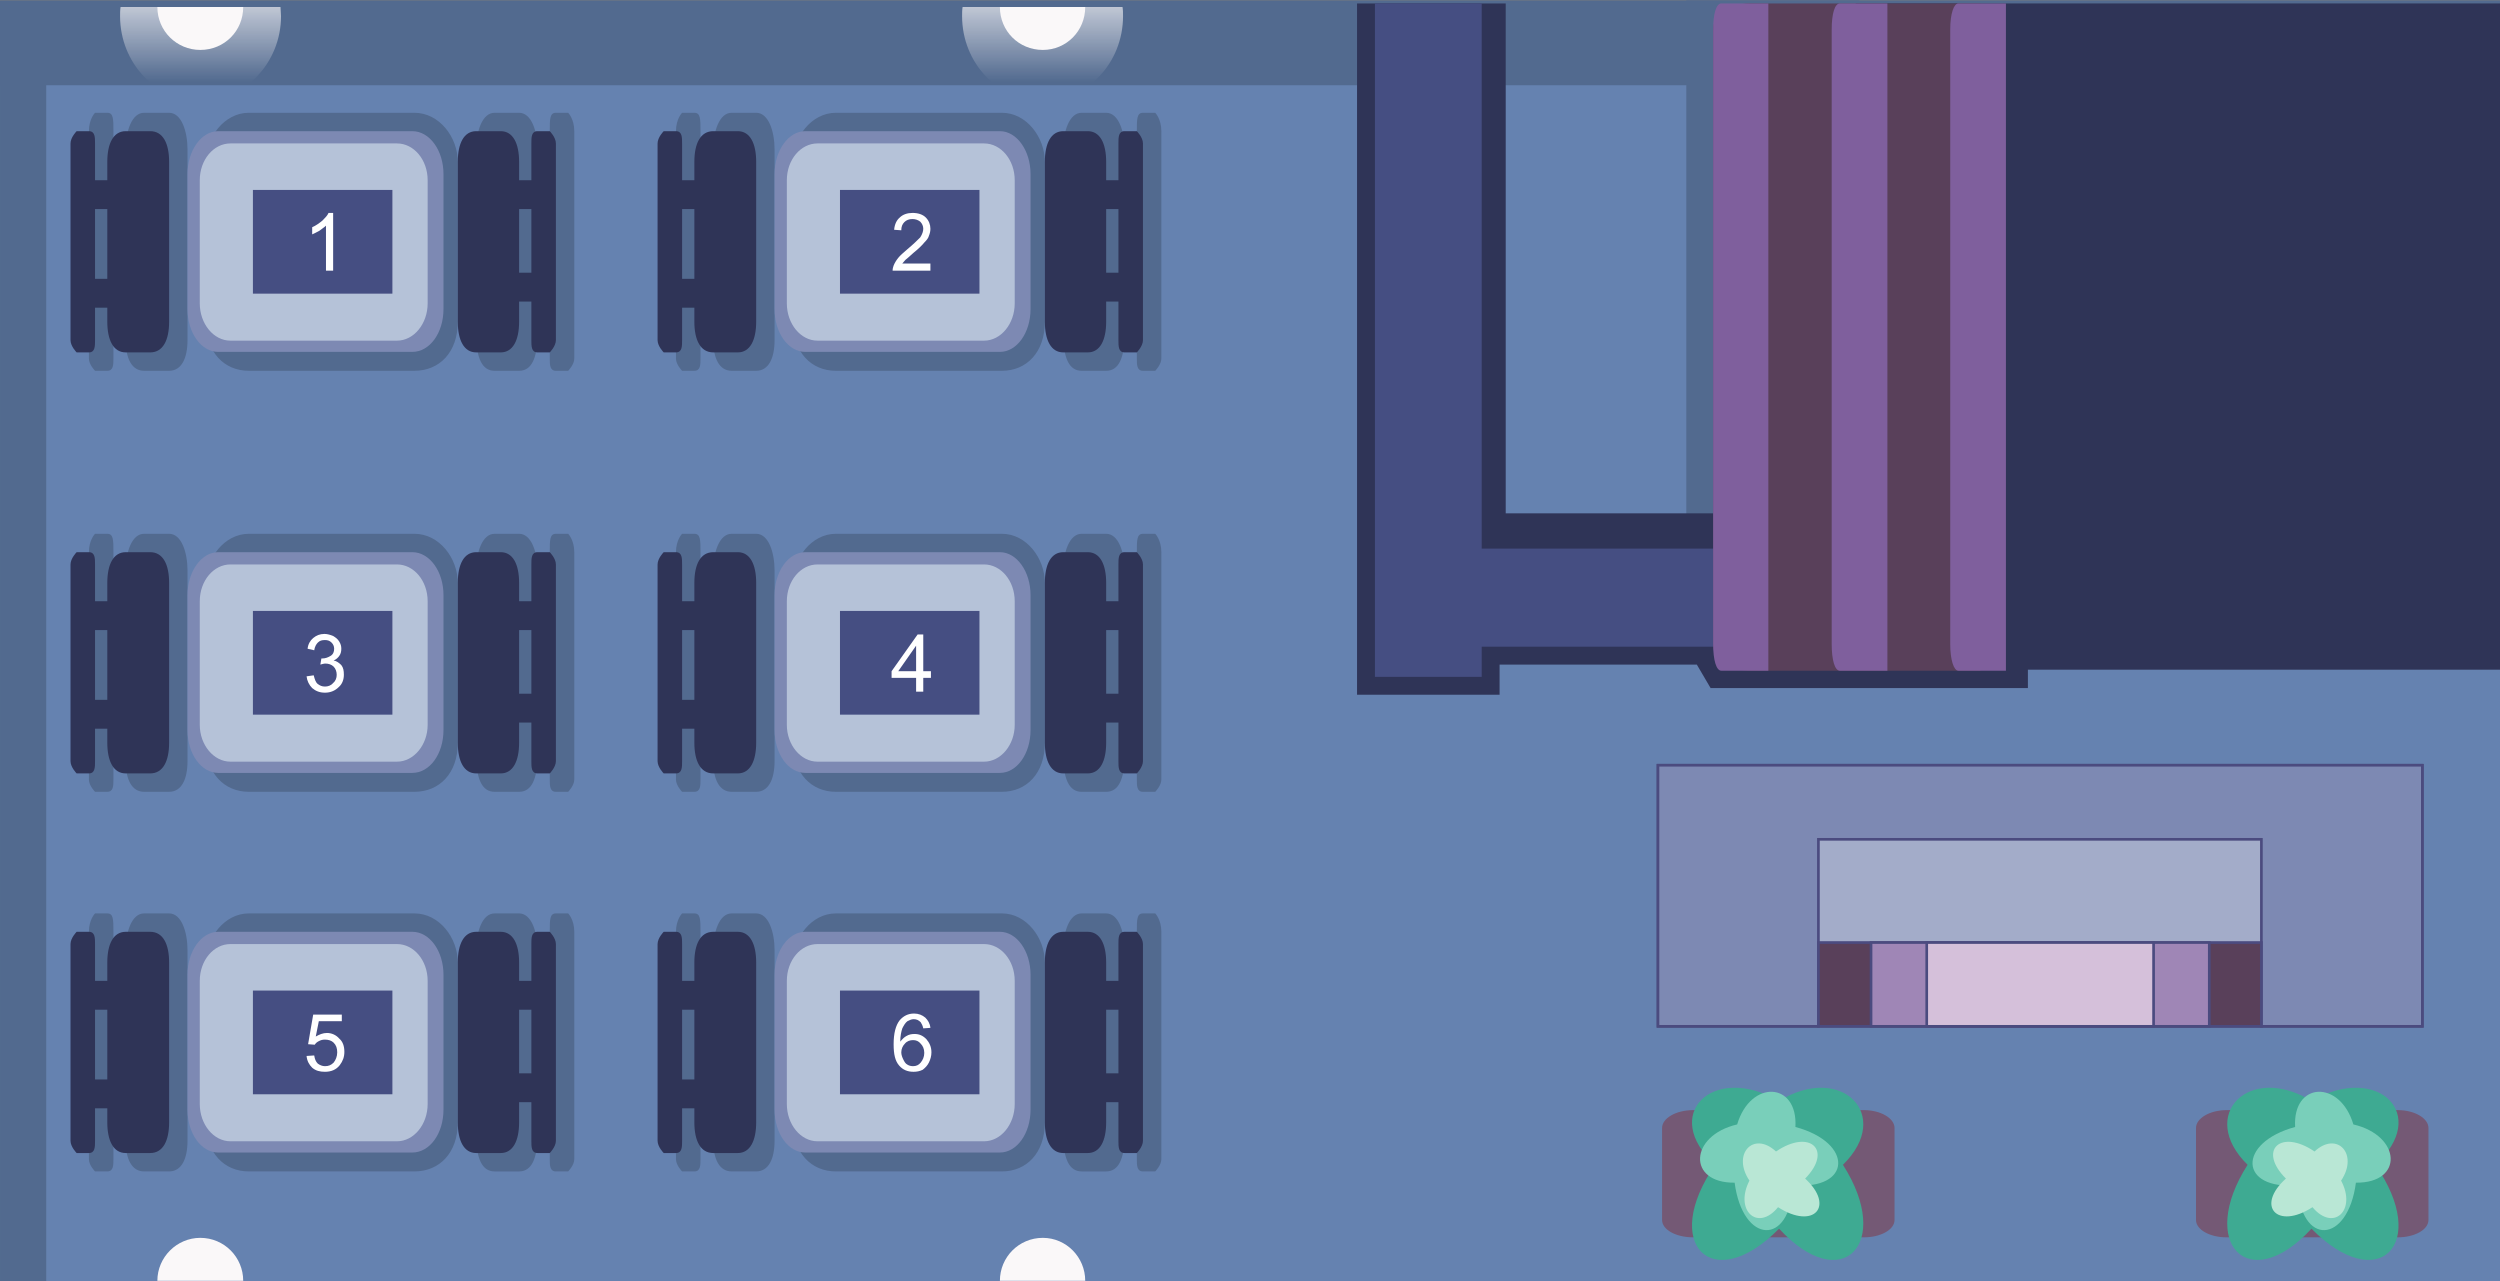 <?xml version="1.0" encoding="UTF-8"?>
<!DOCTYPE svg PUBLIC "-//W3C//DTD SVG 1.1//EN" "http://www.w3.org/Graphics/SVG/1.1/DTD/svg11.dtd">
<!-- Creator: CorelDRAW X8 -->
<svg xmlns="http://www.w3.org/2000/svg" xml:space="preserve" width="843px" height="432px" version="1.1" shape-rendering="geometricPrecision" text-rendering="geometricPrecision" image-rendering="optimizeQuality" fill-rule="evenodd" clip-rule="evenodd"
viewBox="0 0 4893 2506"
 xmlns:xlink="http://www.w3.org/1999/xlink">
 <rect x="0" y="0" width="4893" height="2506" fill="#333333" stroke="none"/>
 <defs>
   <mask id="id0">
     <linearGradient id="id1" gradientUnits="userSpaceOnUse" x1="3164.14" y1="2676.9" x2="3839.85" y2="1978.5">
      <stop offset="0" stop-opacity="1" stop-color="white"/>
      <stop offset="1" stop-opacity="0" stop-color="white"/>
     </linearGradient>
    <rect fill="url(#id1)" x="3309" y="2079" width="460" height="342"/>
   </mask>
   <mask id="id2">
     <linearGradient id="id3" gradientUnits="userSpaceOnUse" x1="4842.08" y1="2676.9" x2="4166.36" y2="1978.5">
      <stop offset="0" stop-opacity="1" stop-color="white"/>
      <stop offset="1" stop-opacity="0" stop-color="white"/>
     </linearGradient>
    <rect fill="url(#id3)" x="4237" y="2079" width="460" height="342"/>
   </mask>
    <mask id="id4">
      <linearGradient id="id5" gradientUnits="userSpaceOnUse" x1="2054.31" y1="2584.45" x2="2054.31" y2="2360.59">
       <stop offset="0" stop-opacity="1" stop-color="white"/>
       <stop offset="1" stop-opacity="0" stop-color="white"/>
      </linearGradient>
     <rect fill="url(#id5)" x="1877" y="2317" width="327" height="195"/>
    </mask>
    <mask id="id6">
      <linearGradient id="id7" gradientUnits="userSpaceOnUse" x1="406.056" y1="2584.45" x2="406.063" y2="2360.59">
       <stop offset="0" stop-opacity="1" stop-color="white"/>
       <stop offset="1" stop-opacity="0" stop-color="white"/>
      </linearGradient>
     <rect fill="url(#id7)" x="229" y="2317" width="327" height="195"/>
    </mask>
     <mask id="id8">
       <linearGradient id="id9" gradientUnits="userSpaceOnUse" x1="2054.31" y1="-64.538" x2="2054.31" y2="159.329">
        <stop offset="0" stop-opacity="1" stop-color="white"/>
        <stop offset="1" stop-opacity="0" stop-color="white"/>
       </linearGradient>
      <rect fill="url(#id9)" x="1877" y="7" width="327" height="195"/>
     </mask>
     <mask id="id10">
       <linearGradient id="id11" gradientUnits="userSpaceOnUse" x1="406.056" y1="-64.538" x2="406.063" y2="159.329">
        <stop offset="0" stop-opacity="1" stop-color="white"/>
        <stop offset="1" stop-opacity="0" stop-color="white"/>
       </linearGradient>
      <rect fill="url(#id11)" x="229" y="7" width="327" height="195"/>
     </mask>
 </defs>
 <g id="Layer_x0020_1">
  <rect fill="#6582B0" y="6" width="4893" height="2501"/>
  <rect fill="#526A8F" transform="matrix(6.12323E-17 -1 1 4.58661E-12 3300.4 1143.15)" width="1143" height="339"/>
  <path fill="#2F3457" mask="url(#id0)" d="M3372 2126l2 0c16,-38 69,-58 135,-33 15,-6 32,-3 44,7 68,-35 128,-15 146,26l7 0c33,0 60,15 60,34l0 181c0,19 -27,34 -60,34l-5 0c-15,52 -75,64 -144,0l-36 0c-73,64 -135,52 -149,0l0 0c-34,0 -61,-15 -61,-34l0 -181c0,-19 27,-34 61,-34z"/>
  <rect fill="#526A8F" transform="matrix(1.51603E-14 -1 1 4.60245E-14 0.015 166.116)" width="166" height="4893"/>
  <polygon fill="#2F3457" points="3632,6 4893,6 4893,1310 3632,1310 "/>
  <polygon fill="#2F3457" points="2656,6 2947,6 2947,1004 3969,1004 3969,1346 3348,1346 3321,1300 2935,1300 2935,1359 2656,1359 2656,1300 2656,1073 "/>
  <polygon fill="#454E82" points="2691,6 2900,6 2900,1073 3876,1073 3876,1265 2900,1265 2900,1324 2691,1324 2691,1265 2691,1073 "/>
  <path fill="#59405A" d="M3876 6l0 1306 -448 0c-45,0 -75,-21 -75,-52l0 -1203c0,-31 30,-51 75,-51l448 0z"/>
  <rect fill="#526A8F" transform="matrix(6.12323E-17 -1 1 3.75767E-11 0.014 2506.42)" width="2500.84" height="90.466"/>
  <g id="_407838935136">
   <path fill="#526A8F" d="M932 1477l0 -361c0,-36 12,-72 36,-72l48 0c24,0 36,36 36,72l0 36 24 0 0 -72c0,-24 0,-36 12,-36l24 0c0,0 12,12 12,36l0 445c0,12 -12,24 -12,24l-24 0c-12,0 -12,-12 -12,-24l0 -84 -24 0 0 36c0,48 -12,72 -36,72l-48 0c-24,0 -36,-24 -36,-72l0 0zm-445 -433l324 0c49,0 85,48 85,96l0 313c0,60 -36,96 -85,96l-324 0c-48,0 -84,-36 -84,-96l0 -313c0,-48 36,-96 84,-96zm-265 337l24 0 0 -157 -24 0 0 157zm24 60l-24 0 0 84c0,12 0,24 -12,24l-24 0c0,0 -12,-12 -12,-24l0 -445c0,-24 12,-36 12,-36l24 0c12,0 12,12 12,36l0 72 24 0 0 -36c0,-36 12,-72 36,-72l49 0c24,0 36,36 36,72l0 373c0,36 -12,60 -36,60l-49 0c-24,0 -36,-24 -36,-60l0 -48zm830 -60l0 -157 -24 0 0 157 24 0z"/>
   <path fill="#7D89B3" d="M427 1080l380 0c34,0 61,38 61,84l0 264c0,47 -27,84 -61,84l-380 0c-33,0 -60,-37 -60,-84l0 -264c0,-46 27,-84 60,-84z"/>
   <path fill="#B5C2D8" d="M451 1104l326 0c33,0 60,32 60,72l0 242c0,39 -27,72 -60,72l-326 0c-33,0 -60,-33 -60,-72l0 -242c0,-40 27,-72 60,-72z"/>
   <path fill="#2F3457" d="M331 1453l0 -313c0,-36 -12,-60 -37,-60l-48 0c-24,0 -36,24 -36,60l0 313c0,36 12,60 36,60l48 0c25,0 37,-24 37,-60zm-193 36l0 -385c0,-12 12,-24 12,-24l24 0c12,0 12,12 12,24l0 385c0,12 0,24 -12,24l-24 0c0,0 -12,-12 -12,-24z"/>
   <rect fill="#2F3457" x="174" y="1176" width="65.164" height="56.483"/>
   <rect fill="#2F3457" x="174" y="1369" width="65.164" height="56.483"/>
   <path fill="#2F3457" d="M896 1453l0 -313c0,-36 12,-60 36,-60l48 0c24,0 36,24 36,60l0 313c0,36 -12,60 -36,60l-48 0c-24,0 -36,-24 -36,-60zm192 36l0 -385c0,-12 -12,-24 -12,-24l-24 0c-12,0 -12,12 -12,24l0 385c0,12 0,24 12,24l24 0c0,0 12,-12 12,-24z"/>
   <rect fill="#2F3457" x="992" y="1176" width="65.164" height="56.483"/>
   <rect fill="#2F3457" x="992" y="1357" width="65.164" height="56.483"/>
  </g>
  <g id="_407838938048">
   <path fill="#526A8F" d="M932 653l0 -361c0,-36 12,-72 36,-72l48 0c24,0 36,36 36,72l0 36 24 0 0 -72c0,-24 0,-36 12,-36l24 0c0,0 12,12 12,36l0 445c0,12 -12,24 -12,24l-24 0c-12,0 -12,-12 -12,-24l0 -84 -24 0 0 36c0,48 -12,72 -36,72l-48 0c-24,0 -36,-24 -36,-72l0 0zm-445 -433l324 0c49,0 85,48 85,96l0 313c0,60 -36,96 -85,96l-324 0c-48,0 -84,-36 -84,-96l0 -313c0,-48 36,-96 84,-96zm-265 337l24 0 0 -157 -24 0 0 157zm24 60l-24 0 0 84c0,12 0,24 -12,24l-24 0c0,0 -12,-12 -12,-24l0 -445c0,-24 12,-36 12,-36l24 0c12,0 12,12 12,36l0 72 24 0 0 -36c0,-36 12,-72 36,-72l49 0c24,0 36,36 36,72l0 373c0,36 -12,60 -36,60l-49 0c-24,0 -36,-24 -36,-60l0 -48zm830 -60l0 -157 -24 0 0 157 24 0z"/>
   <path fill="#7D89B3" d="M427 256l380 0c34,0 61,38 61,84l0 264c0,47 -27,84 -61,84l-380 0c-33,0 -60,-37 -60,-84l0 -264c0,-46 27,-84 60,-84z"/>
   <path fill="#B5C2D8" d="M451 280l326 0c33,0 60,32 60,72l0 241c0,40 -27,73 -60,73l-326 0c-33,0 -60,-33 -60,-73l0 -241c0,-40 27,-72 60,-72z"/>
   <path fill="#2F3457" d="M331 629l0 -313c0,-36 -12,-60 -37,-60l-48 0c-24,0 -36,24 -36,60l0 313c0,36 12,60 36,60l48 0c25,0 37,-24 37,-60zm-193 36l0 -385c0,-12 12,-24 12,-24l24 0c12,0 12,12 12,24l0 385c0,12 0,24 -12,24l-24 0c0,0 -12,-12 -12,-24z"/>
   <rect fill="#2F3457" x="174" y="352" width="65.164" height="56.483"/>
   <rect fill="#2F3457" x="174" y="545" width="65.164" height="56.483"/>
   <path fill="#2F3457" d="M896 629l0 -313c0,-36 12,-60 36,-60l48 0c24,0 36,24 36,60l0 313c0,36 -12,60 -36,60l-48 0c-24,0 -36,-24 -36,-60zm192 36l0 -385c0,-12 -12,-24 -12,-24l-24 0c-12,0 -12,12 -12,24l0 385c0,12 0,24 12,24l24 0c0,0 12,-12 12,-24z"/>
   <rect fill="#2F3457" x="992" y="352" width="65.164" height="56.483"/>
   <rect fill="#2F3457" x="992" y="533" width="65.164" height="56.483"/>
  </g>
  <g id="_407976618496">
   <path fill="#745975" d="M3314 2172l334 0c33,0 60,16 60,35l0 180c0,19 -27,34 -60,34l-334 0c-34,0 -61,-15 -61,-34l0 -180c0,-19 27,-35 61,-35z"/>
   <path fill="#3EAA92" d="M3482 2154c122,-75 224,28 125,125 99,155 -3,258 -125,125 -131,133 -233,30 -125,-125 -108,-97 -6,-200 125,-125z"/>
   <path fill="#79CFBA" d="M3400 2200c26,-88 119,-84 114,5 115,31 110,124 -5,114 -5,120 -98,116 -114,-5 -93,1 -89,-92 5,-114z"/>
   <path fill="#B9E7D5" d="M3424 2310c-35,-52 8,-98 52,-57 66,-45 112,-3 57,53 59,54 17,101 -53,56 -40,49 -86,6 -56,-52z"/>
  </g>
  <path fill="#2F3457" mask="url(#id2)" d="M4635 2126l-3 0c-16,-38 -69,-58 -134,-33 -16,-6 -32,-3 -44,7 -69,-35 -129,-15 -147,26l-7 0c-33,0 -60,15 -60,34l0 181c0,19 27,34 60,34l5 0c15,52 75,64 144,0l36 0c74,64 135,52 149,0l1 0c33,0 60,-15 60,-34l0 -181c0,-19 -27,-34 -60,-34z"/>
  <g id="_407976624960">
   <path fill="#745975" d="M4693 2172l-335 0c-33,0 -60,16 -60,35l0 180c0,19 27,34 60,34l335 0c33,0 60,-15 60,-34l0 -180c0,-19 -27,-35 -60,-35z"/>
   <path fill="#3EAA92" d="M4524 2154c-122,-75 -224,28 -125,125 -99,155 3,258 125,125 131,133 233,30 125,-125 108,-97 6,-200 -125,-125z"/>
   <path fill="#79CFBA" d="M4606 2200c-26,-88 -119,-84 -114,5 -114,31 -110,124 5,114 5,120 98,116 114,-5 94,1 89,-92 -5,-114z"/>
   <path fill="#B9E7D5" d="M4582 2310c35,-52 -8,-98 -52,-57 -66,-45 -112,-3 -56,53 -60,54 -17,101 52,56 41,49 87,6 56,-52z"/>
  </g>
  <g id="_407976631840">
   <g>
    <path fill="#526A8F" d="M2081 1477l0 -361c0,-36 12,-72 36,-72l48 0c24,0 36,36 36,72l0 36 24 0 0 -72c0,-24 0,-36 12,-36l24 0c0,0 12,12 12,36l0 445c0,12 -12,24 -12,24l-24 0c-12,0 -12,-12 -12,-24l0 -84 -24 0 0 36c0,48 -12,72 -36,72l-48 0c-24,0 -36,-24 -36,-72l0 0zm-445 -433l325 0c48,0 84,48 84,96l0 313c0,60 -36,96 -84,96l-325 0c-48,0 -84,-36 -84,-96l0 -313c0,-48 36,-96 84,-96zm-265 337l25 0 0 -157 -25 0 0 157zm25 60l-25 0 0 84c0,12 0,24 -12,24l-24 0c0,0 -12,-12 -12,-24l0 -445c0,-24 12,-36 12,-36l24 0c12,0 12,12 12,36l0 72 25 0 0 -36c0,-36 12,-72 36,-72l48 0c24,0 36,36 36,72l0 373c0,36 -12,60 -36,60l-48 0c-24,0 -36,-24 -36,-60l0 -48zm829 -60l0 -157 -24 0 0 157 24 0z"/>
    <path fill="#7D89B3" d="M1576 1080l381 0c33,0 60,38 60,84l0 264c0,47 -27,84 -60,84l-381 0c-33,0 -60,-37 -60,-84l0 -264c0,-46 27,-84 60,-84z"/>
    <path fill="#B5C2D8" d="M1600 1104l326 0c33,0 60,32 60,72l0 242c0,39 -27,72 -60,72l-326 0c-33,0 -60,-33 -60,-72l0 -242c0,-40 27,-72 60,-72z"/>
    <path fill="#2F3457" d="M1480 1453l0 -313c0,-36 -12,-60 -36,-60l-48 0c-25,0 -37,24 -37,60l0 313c0,36 12,60 37,60l48 0c24,0 36,-24 36,-60zm-193 36l0 -385c0,-12 12,-24 12,-24l24 0c12,0 12,12 12,24l0 385c0,12 0,24 -12,24l-24 0c0,0 -12,-12 -12,-24z"/>
    <rect fill="#2F3457" x="1323" y="1176" width="65.164" height="56.483"/>
    <rect fill="#2F3457" x="1323" y="1369" width="65.164" height="56.483"/>
    <path fill="#2F3457" d="M2045 1453l0 -313c0,-36 12,-60 36,-60l48 0c24,0 36,24 36,60l0 313c0,36 -12,60 -36,60l-48 0c-24,0 -36,-24 -36,-60zm192 36l0 -385c0,-12 -12,-24 -12,-24l-24 0c-12,0 -12,12 -12,24l0 385c0,12 0,24 12,24l24 0c0,0 12,-12 12,-24z"/>
    <rect fill="#2F3457" x="2141" y="1176" width="65.164" height="56.483"/>
    <rect fill="#2F3457" x="2141" y="1357" width="65.164" height="56.483"/>
   </g>
   <g>
    <path fill="#526A8F" d="M2081 653l0 -361c0,-36 12,-72 36,-72l48 0c24,0 36,36 36,72l0 36 24 0 0 -72c0,-24 0,-36 12,-36l24 0c0,0 12,12 12,36l0 445c0,12 -12,24 -12,24l-24 0c-12,0 -12,-12 -12,-24l0 -84 -24 0 0 36c0,48 -12,72 -36,72l-48 0c-24,0 -36,-24 -36,-72l0 0zm-445 -433l325 0c48,0 84,48 84,96l0 313c0,60 -36,96 -84,96l-325 0c-48,0 -84,-36 -84,-96l0 -313c0,-48 36,-96 84,-96zm-265 337l25 0 0 -157 -25 0 0 157zm25 60l-25 0 0 84c0,12 0,24 -12,24l-24 0c0,0 -12,-12 -12,-24l0 -445c0,-24 12,-36 12,-36l24 0c12,0 12,12 12,36l0 72 25 0 0 -36c0,-36 12,-72 36,-72l48 0c24,0 36,36 36,72l0 373c0,36 -12,60 -36,60l-48 0c-24,0 -36,-24 -36,-60l0 -48zm829 -60l0 -157 -24 0 0 157 24 0z"/>
    <path fill="#7D89B3" d="M1576 256l381 0c33,0 60,38 60,84l0 264c0,47 -27,84 -60,84l-381 0c-33,0 -60,-37 -60,-84l0 -264c0,-46 27,-84 60,-84z"/>
    <path fill="#B5C2D8" d="M1600 280l326 0c33,0 60,32 60,72l0 241c0,40 -27,73 -60,73l-326 0c-33,0 -60,-33 -60,-73l0 -241c0,-40 27,-72 60,-72z"/>
    <path fill="#2F3457" d="M1480 629l0 -313c0,-36 -12,-60 -36,-60l-48 0c-25,0 -37,24 -37,60l0 313c0,36 12,60 37,60l48 0c24,0 36,-24 36,-60zm-193 36l0 -385c0,-12 12,-24 12,-24l24 0c12,0 12,12 12,24l0 385c0,12 0,24 -12,24l-24 0c0,0 -12,-12 -12,-24z"/>
    <rect fill="#2F3457" x="1323" y="352" width="65.164" height="56.483"/>
    <rect fill="#2F3457" x="1323" y="545" width="65.164" height="56.483"/>
    <path fill="#2F3457" d="M2045 629l0 -313c0,-36 12,-60 36,-60l48 0c24,0 36,24 36,60l0 313c0,36 -12,60 -36,60l-48 0c-24,0 -36,-24 -36,-60zm192 36l0 -385c0,-12 -12,-24 -12,-24l-24 0c-12,0 -12,12 -12,24l0 385c0,12 0,24 12,24l24 0c0,0 12,-12 12,-24z"/>
    <rect fill="#2F3457" x="2141" y="352" width="65.164" height="56.483"/>
    <rect fill="#2F3457" x="2141" y="533" width="65.164" height="56.483"/>
   </g>
  </g>
  <g id="_407976646144">
   <path fill="#526A8F" d="M2081 2220l0 -361c0,-36 12,-72 36,-72l48 0c24,0 36,36 36,72l0 36 24 0 0 -72c0,-24 0,-36 12,-36l24 0c0,0 12,12 12,36l0 445c0,12 -12,24 -12,24l-24 0c-12,0 -12,-12 -12,-24l0 -84 -24 0 0 36c0,48 -12,72 -36,72l-48 0c-24,0 -36,-24 -36,-72l0 0zm-445 -433l325 0c48,0 84,48 84,96l0 313c0,60 -36,96 -84,96l-325 0c-48,0 -84,-36 -84,-96l0 -313c0,-48 36,-96 84,-96zm-265 337l25 0 0 -157 -25 0 0 157zm25 60l-25 0 0 84c0,12 0,24 -12,24l-24 0c0,0 -12,-12 -12,-24l0 -445c0,-24 12,-36 12,-36l24 0c12,0 12,12 12,36l0 72 25 0 0 -36c0,-36 12,-72 36,-72l48 0c24,0 36,36 36,72l0 373c0,36 -12,60 -36,60l-48 0c-24,0 -36,-24 -36,-60l0 -48zm829 -60l0 -157 -24 0 0 157 24 0z"/>
   <path fill="#7D89B3" d="M1576 1823l381 0c33,0 60,38 60,84l0 264c0,47 -27,84 -60,84l-381 0c-33,0 -60,-37 -60,-84l0 -264c0,-46 27,-84 60,-84z"/>
   <path fill="#B5C2D8" d="M1600 1847l326 0c33,0 60,32 60,72l0 241c0,40 -27,73 -60,73l-326 0c-33,0 -60,-33 -60,-73l0 -241c0,-40 27,-72 60,-72z"/>
   <path fill="#2F3457" d="M1480 2196l0 -313c0,-36 -12,-60 -36,-60l-48 0c-25,0 -37,24 -37,60l0 313c0,36 12,60 37,60l48 0c24,0 36,-24 36,-60zm-193 36l0 -385c0,-12 12,-24 12,-24l24 0c12,0 12,12 12,24l0 385c0,12 0,24 -12,24l-24 0c0,0 -12,-12 -12,-24z"/>
   <rect fill="#2F3457" x="1323" y="1919" width="65.164" height="56.483"/>
   <rect fill="#2F3457" x="1323" y="2112" width="65.164" height="56.483"/>
   <path fill="#2F3457" d="M2045 2196l0 -313c0,-36 12,-60 36,-60l48 0c24,0 36,24 36,60l0 313c0,36 -12,60 -36,60l-48 0c-24,0 -36,-24 -36,-60zm192 36l0 -385c0,-12 -12,-24 -12,-24l-24 0c-12,0 -12,12 -12,24l0 385c0,12 0,24 12,24l24 0c0,0 12,-12 12,-24z"/>
   <rect fill="#2F3457" x="2141" y="1919" width="65.164" height="56.483"/>
   <rect fill="#2F3457" x="2141" y="2100" width="65.164" height="56.483"/>
  </g>
  <g id="_407836353680">
   <path fill="#FAF8F9" d="M2124 2506c0,-46 -37,-84 -83,-84 -47,0 -84,38 -84,84l167 0z"/>
   <path fill="#FAF8F9" mask="url(#id4)" d="M2197 2506c1,-5 1,-11 1,-17 0,-92 -70,-166 -157,-166 -88,0 -158,74 -158,166 0,6 0,12 1,17l313 0z"/>
  </g>
  <g id="_407836352368">
   <path fill="#FAF8F9" d="M476 2506c0,-46 -37,-84 -84,-84 -46,0 -84,38 -84,84l168 0z"/>
   <path fill="#FAF8F9" mask="url(#id6)" d="M549 2506c0,-5 1,-11 1,-17 0,-92 -71,-166 -158,-166 -87,0 -157,74 -157,166 0,6 0,12 1,17l313 0z"/>
  </g>
  <g id="_407836339472">
   <polygon fill="#A3ACC9" stroke="#4B4B7F" stroke-width="5.224" points="3245,1497 4741,1497 4741,2008 3245,2008 "/>
   <polygon fill="#7D89B3" stroke="#4B4B7F" stroke-width="5.224" points="3245,1497 3559,1497 4426,1497 4678,1497 4741,1497 4741,2008 4426,2008 4426,1642 3559,1642 3559,2008 3245,2008 3245,1642 3245,1642 3245,1497 "/>
   <rect fill="#59405A" stroke="#4B4B7F" stroke-width="5.224" x="3559" y="1844" width="867" height="164"/>
   <rect fill="#9F86B6" stroke="#4B4B7F" stroke-width="5.224" x="3662" y="1844" width="662" height="164"/>
   <rect fill="#D5C0DA" stroke="#4B4B7F" stroke-width="5.224" x="3771" y="1844" width="444" height="164"/>
  </g>
  <path fill="#7F5F9D" d="M3461 6l0 1306 -92 0c-10,0 -16,-21 -16,-52l0 -1203c0,-31 6,-51 16,-51l92 0z"/>
  <path fill="#7F5F9D" d="M3694 6l0 1306 -93 0c-10,0 -16,-21 -16,-52l0 -1203c0,-31 6,-51 16,-51l93 0z"/>
  <path fill="#7F5F9D" d="M3926 6l0 1306 -93 0c-9,0 -16,-21 -16,-52l0 -1203c0,-31 7,-51 16,-51l93 0z"/>
 </g>
 <g id="Layer_x0020_1_0">
  <g id="_407836352208">
   <path fill="#526A8F" d="M932 2220l0 -361c0,-36 12,-72 36,-72l48 0c24,0 36,36 36,72l0 36 24 0 0 -72c0,-24 0,-36 12,-36l24 0c0,0 12,12 12,36l0 445c0,12 -12,24 -12,24l-24 0c-12,0 -12,-12 -12,-24l0 -84 -24 0 0 36c0,48 -12,72 -36,72l-48 0c-24,0 -36,-24 -36,-72l0 0zm-445 -433l324 0c49,0 85,48 85,96l0 313c0,60 -36,96 -85,96l-324 0c-48,0 -84,-36 -84,-96l0 -313c0,-48 36,-96 84,-96zm-265 337l24 0 0 -157 -24 0 0 157zm24 60l-24 0 0 84c0,12 0,24 -12,24l-24 0c0,0 -12,-12 -12,-24l0 -445c0,-24 12,-36 12,-36l24 0c12,0 12,12 12,36l0 72 24 0 0 -36c0,-36 12,-72 36,-72l49 0c24,0 36,36 36,72l0 373c0,36 -12,60 -36,60l-49 0c-24,0 -36,-24 -36,-60l0 -48zm830 -60l0 -157 -24 0 0 157 24 0z"/>
   <path fill="#7D89B3" d="M427 1823l380 0c34,0 61,38 61,84l0 264c0,47 -27,84 -61,84l-380 0c-33,0 -60,-37 -60,-84l0 -264c0,-46 27,-84 60,-84z"/>
   <path fill="#B5C2D8" d="M451 1847l326 0c33,0 60,32 60,72l0 241c0,40 -27,73 -60,73l-326 0c-33,0 -60,-33 -60,-73l0 -241c0,-40 27,-72 60,-72z"/>
   <path fill="#2F3457" d="M331 2196l0 -313c0,-36 -12,-60 -37,-60l-48 0c-24,0 -36,24 -36,60l0 313c0,36 12,60 36,60l48 0c25,0 37,-24 37,-60zm-193 36l0 -385c0,-12 12,-24 12,-24l24 0c12,0 12,12 12,24l0 385c0,12 0,24 -12,24l-24 0c0,0 -12,-12 -12,-24z"/>
   <rect fill="#2F3457" x="174" y="1919" width="65.164" height="56.483"/>
   <rect fill="#2F3457" x="174" y="2112" width="65.164" height="56.483"/>
   <path fill="#2F3457" d="M896 2196l0 -313c0,-36 12,-60 36,-60l48 0c24,0 36,24 36,60l0 313c0,36 -12,60 -36,60l-48 0c-24,0 -36,-24 -36,-60zm192 36l0 -385c0,-12 -12,-24 -12,-24l-24 0c-12,0 -12,12 -12,24l0 385c0,12 0,24 12,24l24 0c0,0 12,-12 12,-24z"/>
   <rect fill="#2F3457" x="992" y="1919" width="65.164" height="56.483"/>
   <rect fill="#2F3457" x="992" y="2100" width="65.164" height="56.483"/>
  </g>
  <g id="_406409001664">
   <g>
    <path fill="#FAF8F9" d="M2124 13c0,47 -37,84 -83,84 -47,0 -84,-37 -84,-84l167 0z"/>
    <path fill="#FAF8F9" mask="url(#id8)" d="M2197 13c1,6 1,12 1,18 0,91 -70,166 -157,166 -88,0 -158,-75 -158,-166 0,-6 0,-12 1,-18l313 0z"/>
   </g>
   <g>
    <path fill="#FAF8F9" d="M476 13c0,47 -37,84 -84,84 -46,0 -84,-37 -84,-84l168 0z"/>
    <path fill="#FAF8F9" mask="url(#id10)" d="M549 13c0,6 1,12 1,18 0,91 -71,166 -158,166 -87,0 -157,-75 -157,-166 0,-6 0,-12 1,-18l313 0z"/>
   </g>
  </g>
  <g id="_406409004352">
   <rect fill="#454E82" x="495" y="371" width="273" height="203"/>
   <path fill="white" fill-rule="nonzero" d="M652 529l-14 0 0 -88c-3,3 -8,6 -13,10 -5,3 -10,5 -14,7l0 -14c7,-3 14,-8 20,-13 5,-5 10,-10 12,-15l9 0 0 113z"/>
  </g>
  <rect fill="#454E82" x="495" y="1195" width="273" height="203"/>
  <path fill="white" fill-rule="nonzero" d="M600 1323l14 -2c2,8 4,14 8,17 4,3 8,5 14,5 6,0 12,-2 16,-7 5,-4 7,-10 7,-16 0,-6 -2,-12 -6,-16 -4,-4 -10,-6 -16,-6 -3,0 -6,1 -10,2l2 -12c1,0 2,0 2,0 6,0 11,-2 16,-5 5,-3 7,-8 7,-14 0,-5 -2,-9 -5,-12 -4,-4 -8,-5 -13,-5 -6,0 -10,1 -14,5 -3,3 -6,8 -7,15l-13 -3c1,-9 5,-16 11,-21 6,-5 13,-8 22,-8 6,0 12,2 17,4 5,3 9,6 12,11 3,5 4,9 4,14 0,5 -1,10 -4,14 -2,3 -6,7 -11,9 6,1 11,5 15,9 4,5 5,11 5,19 0,9 -3,18 -10,24 -7,7 -16,11 -27,11 -10,0 -18,-3 -25,-9 -6,-6 -10,-14 -11,-23z"/>
  <rect fill="#454E82" x="1644" y="371" width="273" height="203"/>
  <path fill="white" fill-rule="nonzero" d="M1821 515l0 14 -74 0c0,-4 1,-7 2,-10 2,-5 5,-10 9,-15 4,-5 10,-10 18,-17 12,-10 20,-18 25,-23 4,-6 6,-12 6,-17 0,-5 -2,-10 -6,-14 -4,-3 -9,-5 -15,-5 -7,0 -12,2 -16,6 -4,4 -6,9 -6,16l-14 -1c1,-11 5,-19 11,-24 6,-6 15,-9 25,-9 11,0 20,3 26,9 6,6 9,14 9,22 0,5 -1,9 -3,14 -1,4 -4,8 -9,13 -4,5 -11,12 -21,20 -8,7 -13,12 -16,14 -2,2 -4,5 -6,7l55 0z"/>
  <rect fill="#454E82" x="1644" y="1195" width="273" height="203"/>
  <path fill="white" fill-rule="nonzero" d="M1793 1353l0 -27 -48 0 0 -13 51 -72 11 0 0 72 15 0 0 13 -15 0 0 27 -14 0zm0 -40l0 -50 -35 50 35 0z"/>
  <rect fill="#454E82" x="495" y="1938" width="273" height="203"/>
  <path fill="white" fill-rule="nonzero" d="M600 2066l15 -1c1,7 3,12 7,16 4,3 9,5 14,5 7,0 12,-2 17,-7 4,-5 7,-12 7,-20 0,-8 -2,-14 -7,-19 -4,-4 -10,-6 -17,-6 -5,0 -8,1 -12,3 -4,2 -6,4 -8,7l-13 -1 10 -58 56 0 0 13 -45 0 -6 30c7,-4 14,-7 22,-7 9,0 18,4 24,11 7,6 10,15 10,26 0,10 -3,18 -9,26 -7,9 -17,13 -29,13 -10,0 -18,-2 -25,-8 -6,-6 -10,-13 -11,-23z"/>
  <rect fill="#454E82" x="1644" y="1938" width="273" height="203"/>
  <path fill="white" fill-rule="nonzero" d="M1821 2011l-14 1c-1,-5 -3,-9 -5,-12 -4,-4 -8,-6 -14,-6 -4,0 -8,2 -12,4 -4,3 -7,8 -10,14 -2,6 -4,15 -4,26 4,-5 8,-9 12,-11 5,-3 10,-4 16,-4 9,0 16,3 23,10 6,7 10,15 10,26 0,7 -2,14 -5,20 -3,6 -7,10 -12,14 -6,3 -12,4 -18,4 -12,0 -21,-4 -28,-12 -8,-9 -11,-22 -11,-42 0,-21 4,-37 12,-47 7,-8 16,-13 28,-13 9,0 16,3 22,8 5,5 9,11 10,20zm-57 48c0,5 2,10 4,14 2,4 4,8 8,10 3,2 7,3 11,3 6,0 11,-2 15,-7 4,-5 7,-11 7,-19 0,-8 -3,-14 -7,-18 -4,-5 -9,-7 -15,-7 -6,0 -12,2 -16,7 -4,4 -7,10 -7,17z"/>
 </g>
</svg>
